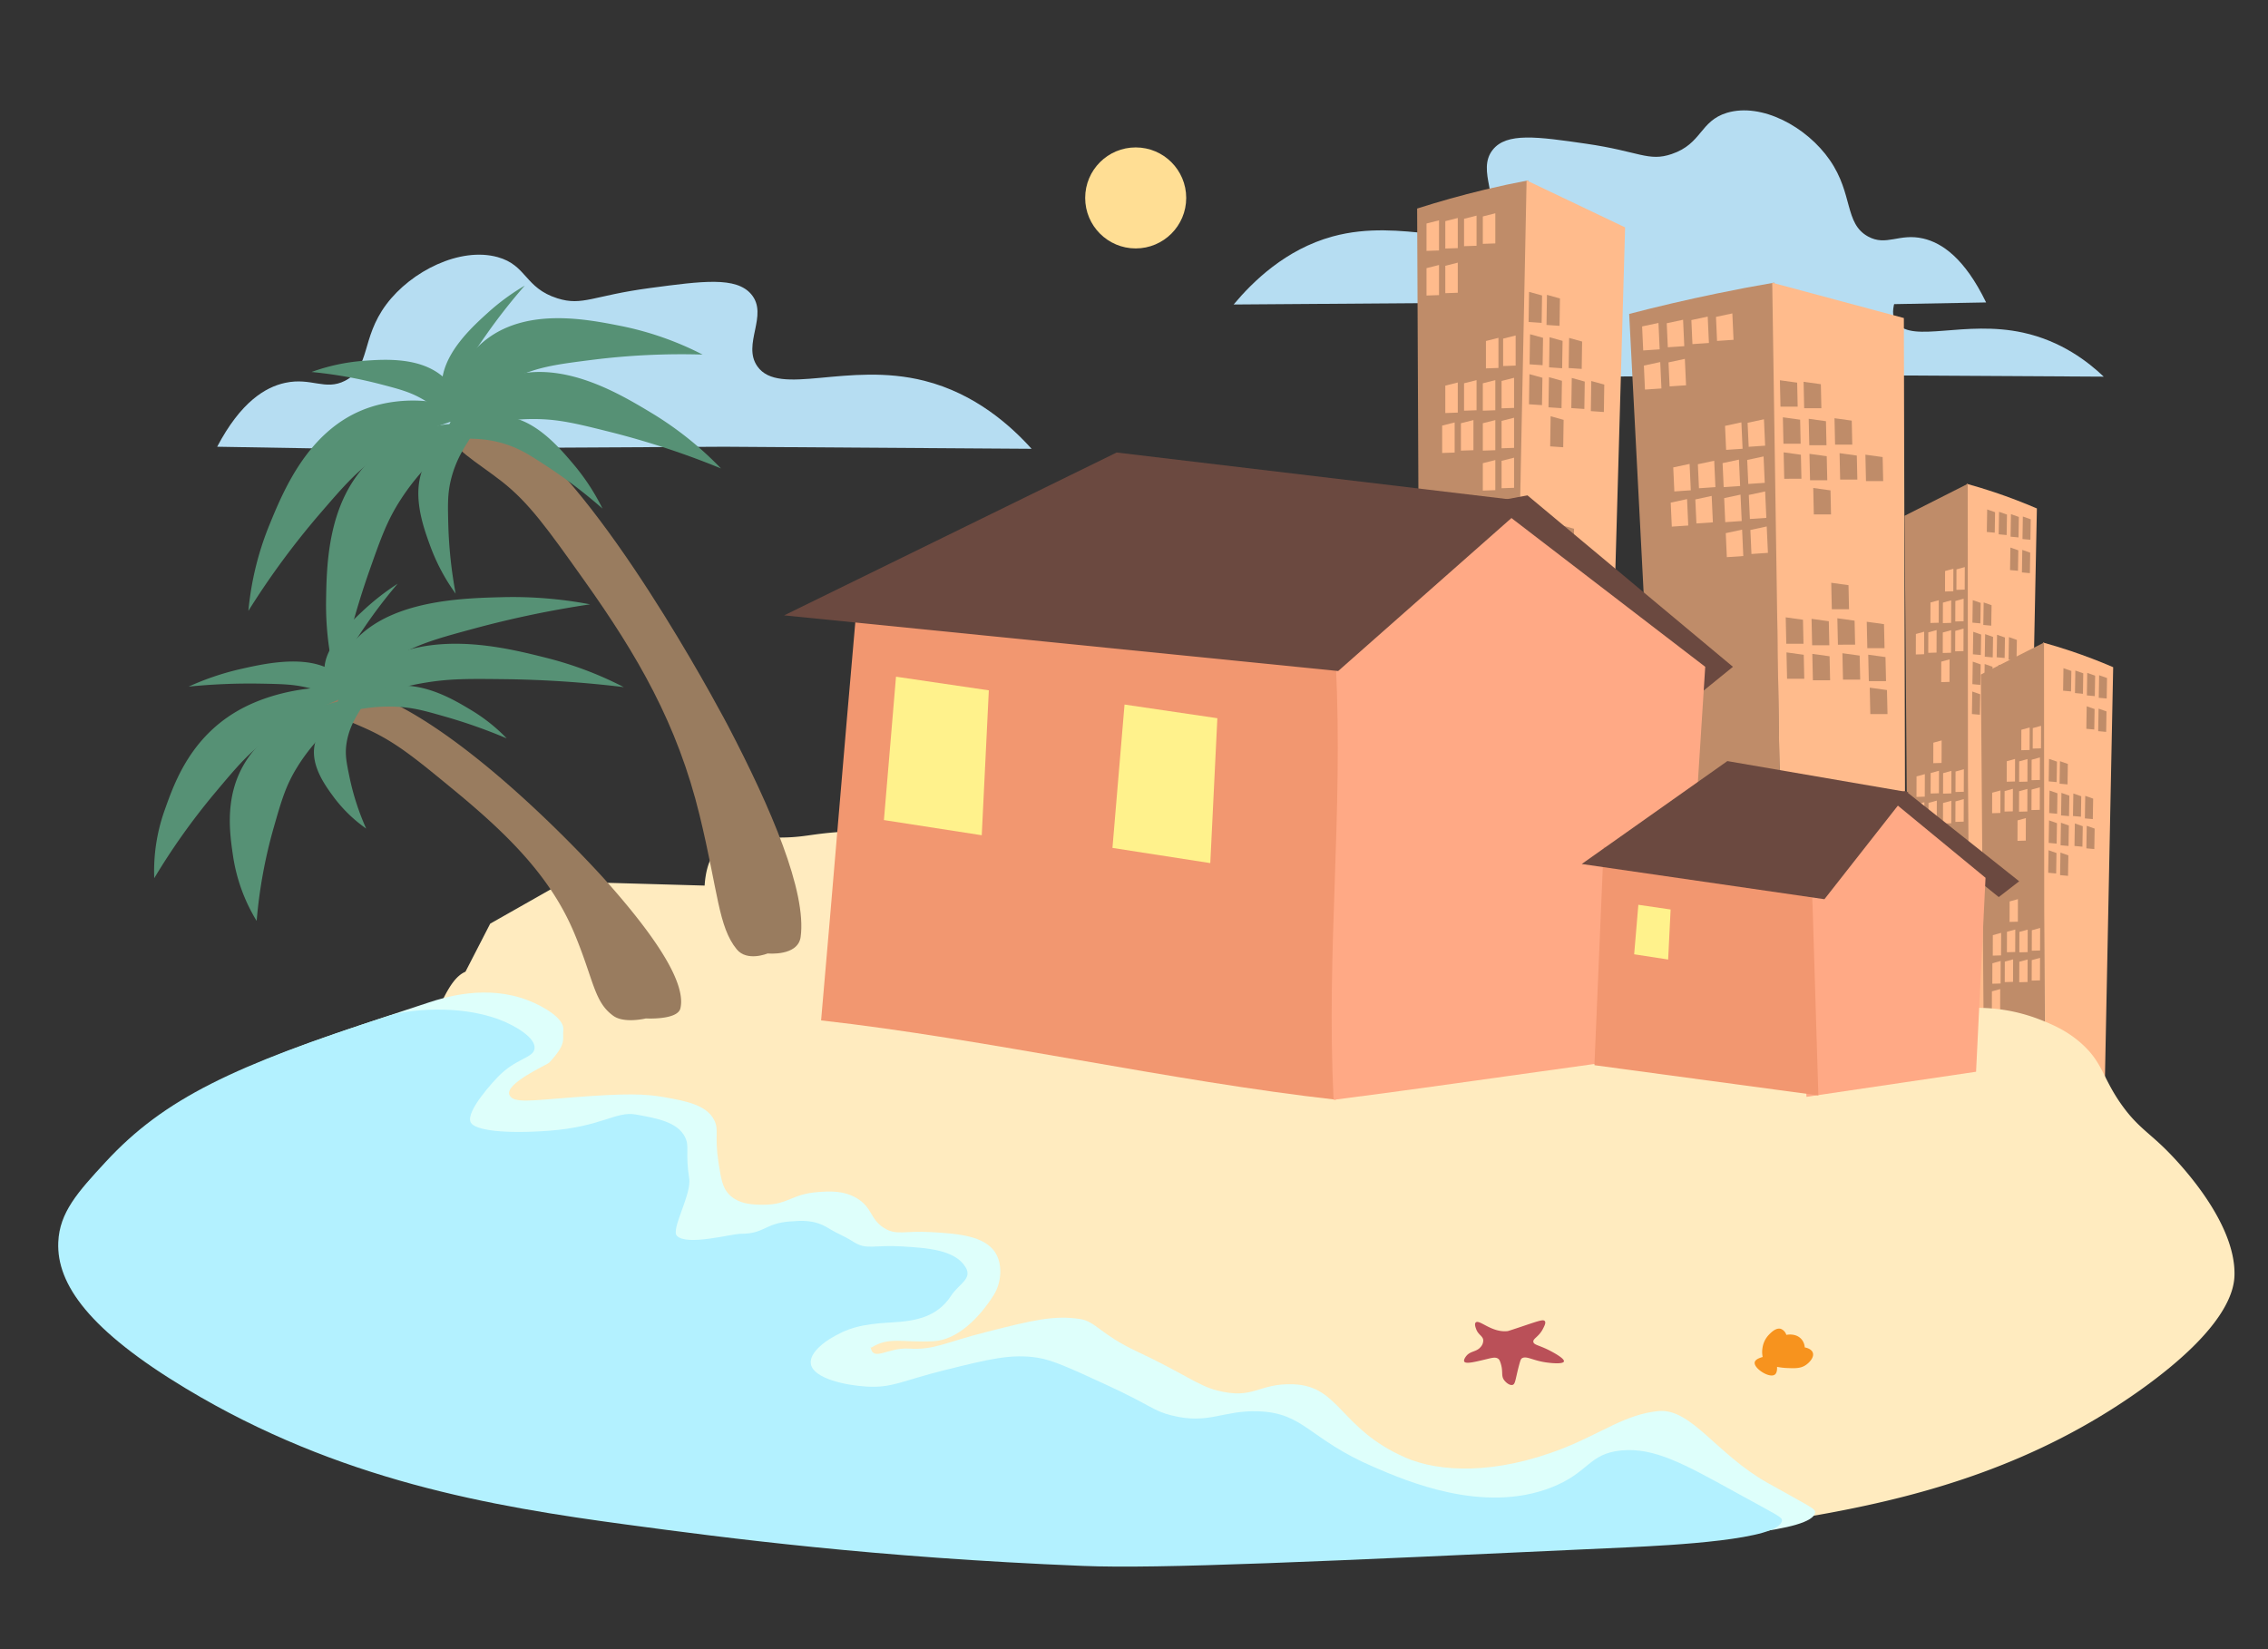 <svg xmlns="http://www.w3.org/2000/svg" viewBox="0 0 1100 800"><rect x="0" y="0" width="1100" height="800" fill="#333333" stroke="none"/><defs><style>.cls-1{fill:none;}.cls-2{fill:#b6ddf2;}.cls-3{fill:#bf8c69;}.cls-4{fill:#ffbb8c;}.cls-5{fill:#ffebbf;}.cls-6{fill:#ba5058;}.cls-7{fill:#f7931e;}.cls-8{fill:#ffde94;}.cls-9{fill:#defffb;}.cls-10{fill:#b3f1ff;}.cls-11{fill:#6b4940;}.cls-12{fill:#f29770;}.cls-13{fill:#ffa985;}.cls-14{fill:#fff28c;}.cls-15{fill:#997c5f;}.cls-16{fill:#569175;}</style></defs><g id="Layer_7" data-name="Layer 7"><line class="cls-1" x1="427.32" y1="527.51" x2="443.32" y2="331.51"/><path class="cls-2" d="M164.33,217.71l187-1,149,1c-10-11.09-27.24-26.75-52-33-37.37-9.44-70.42,8-81-7-7.56-10.72,5.65-24.87-3-35-7.3-8.56-23.49-6.4-49-3-27.87,3.71-32.76,8.87-45,5-15.94-5.05-14.7-16.05-29-20-18.16-5-41.86,6.73-54,23-12.29,16.47-7.57,30.66-20,37-9.67,4.93-16.31-1.73-29,1-9.68,2.08-21.61,9.35-33,31Z"/><path class="cls-2" d="M908.82,147.71l-172.8-1-137.69,1c9.27-11.09,25.18-26.75,48-33,34.54-9.44,65.08,8,74.85-7,7-10.72-5.22-24.87,2.78-35,6.74-8.56,21.71-6.4,45.27-3,25.76,3.71,30.28,8.87,41.59,5,14.73-5,13.58-16,26.79-20,16.79-5,38.69,6.73,49.9,23,11.36,16.47,7,30.66,18.48,37,8.94,4.93,15.08-1.73,26.8,1,8.95,2.08,20,9.35,30.49,31Z"/><path class="cls-2" d="M766.84,182.71l141.08-.65,112.41.65c-7.56-7.19-20.55-17.33-39.23-21.38C952.9,155.22,928,166.5,920,156.8c-5.7-7,4.26-16.11-2.26-22.67-5.51-5.54-17.73-4.15-37-1.95-21,2.41-24.72,5.75-34,3.24-12-3.27-11.09-10.39-21.88-12.95-13.7-3.26-31.58,4.36-40.74,14.89s-5.71,19.86-15.09,24c-7.3,3.2-12.31-1.12-21.88.65-7.3,1.35-16.3,6.06-24.9,20.08Z"/><path class="cls-3" d="M688.84,442q-.76-170.41-1.52-340.84c10.4-3.32,21.27-6.39,32.61-9.12q10.86-2.59,21.24-4.55l-8.34,360.21Z"/><path class="cls-4" d="M788.19,110.3,740.41,87.51q-3.79,188.09-7.58,376.17l45.5-6.84Q783.27,283.58,788.19,110.3Z"/><polygon class="cls-4" points="697.94 121.5 691.87 121.7 691.87 108.42 697.94 106.88 697.94 121.5"/><polygon class="cls-4" points="707.04 120.36 700.98 120.56 700.98 107.28 707.04 105.74 707.04 120.36"/><polygon class="cls-4" points="716.14 119.22 710.08 119.42 710.08 106.14 716.14 104.6 716.14 119.22"/><polygon class="cls-4" points="725.24 118.08 719.18 118.28 719.18 105 725.24 103.46 725.24 118.08"/><polygon class="cls-4" points="697.94 143.16 691.87 143.36 691.87 130.08 697.94 128.54 697.94 143.16"/><polygon class="cls-4" points="707.04 142.01 700.98 142.22 700.98 128.94 707.04 127.4 707.04 142.01"/><polygon class="cls-4" points="725.24 199.01 719.18 199.22 719.18 185.93 725.24 184.4 725.24 199.01"/><polygon class="cls-4" points="734.34 197.87 728.28 198.08 728.28 184.79 734.34 183.26 734.34 197.87"/><polygon class="cls-4" points="707.04 200.15 700.98 200.36 700.98 187.07 707.04 185.54 707.04 200.15"/><polygon class="cls-4" points="716.14 199.01 710.08 199.22 710.08 185.93 716.14 184.4 716.14 199.01"/><polygon class="cls-4" points="705.52 219.53 699.46 219.74 699.46 206.45 705.52 204.92 705.52 219.53"/><polygon class="cls-4" points="714.63 218.39 708.56 218.6 708.56 205.31 714.63 203.78 714.63 218.39"/><polygon class="cls-4" points="725.24 218.39 719.18 218.6 719.18 205.31 725.24 203.78 725.24 218.39"/><polygon class="cls-4" points="734.34 217.25 728.28 217.46 728.28 204.17 734.34 202.64 734.34 217.25"/><polygon class="cls-4" points="725.24 237.77 719.18 237.98 719.18 224.69 725.24 223.16 725.24 237.77"/><polygon class="cls-4" points="734.34 236.63 728.28 236.84 728.28 223.55 734.34 222.02 734.34 236.63"/><polygon class="cls-4" points="726.76 178.49 720.69 178.7 720.69 165.41 726.76 163.88 726.76 178.49"/><polygon class="cls-4" points="735.1 177.35 729.03 177.56 729.03 164.27 735.1 162.74 735.1 177.35"/><polygon class="cls-3" points="751.33 178.2 757.65 178.63 757.86 165.35 751.55 163.59 751.33 178.2"/><polygon class="cls-3" points="741.86 176.73 748.18 177.16 748.39 163.88 742.09 162.13 741.86 176.73"/><polygon class="cls-3" points="760.82 178.53 767.14 178.96 767.34 165.68 761.04 163.92 760.82 178.53"/><polygon class="cls-3" points="771.57 199.43 777.89 199.86 778.09 186.57 771.79 184.82 771.57 199.43"/><polygon class="cls-3" points="751.85 216.53 758.17 216.96 758.37 203.67 752.07 201.92 751.85 216.53"/><polygon class="cls-3" points="762.1 197.96 768.42 198.39 768.62 185.1 762.32 183.35 762.1 197.96"/><polygon class="cls-3" points="751.03 197.58 757.35 198 757.56 184.72 751.26 182.97 751.03 197.58"/><polygon class="cls-3" points="741.57 196.11 747.88 196.53 748.09 183.25 741.79 181.5 741.57 196.11"/><polygon class="cls-3" points="750.07 157.63 756.39 158.06 756.59 144.78 750.29 143.03 750.07 157.63"/><polygon class="cls-3" points="741.39 156.19 747.71 156.62 747.91 143.34 741.61 141.58 741.39 156.19"/><polygon class="cls-3" points="749.05 288.78 755.38 289.2 755.58 275.92 749.28 274.17 749.05 288.78"/><polygon class="cls-3" points="739.59 287.31 745.91 287.73 746.11 274.45 739.81 272.7 739.59 287.31"/><polygon class="cls-3" points="758.54 289.11 764.86 289.53 765.07 276.25 758.77 274.5 758.54 289.11"/><polygon class="cls-3" points="769.29 310 775.61 310.43 775.82 297.15 769.52 295.39 769.29 310"/><polygon class="cls-3" points="769.29 328.24 775.61 328.67 775.82 315.39 769.52 313.63 769.29 328.24"/><polygon class="cls-3" points="769.29 291.76 775.61 292.19 775.82 278.91 769.52 277.16 769.29 291.76"/><polygon class="cls-3" points="759.82 308.54 766.14 308.96 766.35 295.68 760.05 293.93 759.82 308.54"/><polygon class="cls-3" points="748.76 308.15 755.08 308.58 755.28 295.29 748.98 293.54 748.76 308.15"/><polygon class="cls-3" points="739.29 306.68 745.61 307.11 745.81 293.82 739.51 292.07 739.29 306.68"/><polygon class="cls-3" points="756.89 269.35 763.21 269.77 763.42 256.49 757.12 254.74 756.89 269.35"/><path class="cls-3" d="M805.65,450.89q-7.74-149.29-15.49-298.6c13.56-3.53,27.76-6.87,42.6-9.93q14.19-2.94,27.79-5.26l3.27,316.17Z"/><path class="cls-4" d="M923.39,154.28l-63.84-17.14q2.44,165.06,4.9,330.12l59.67-8.71Q923.75,306.42,923.39,154.28Z"/><polygon class="cls-4" points="804.95 169.46 796.97 170 796.44 158.35 804.37 156.65 804.95 169.46"/><polygon class="cls-4" points="816.89 167.92 808.91 168.46 808.38 156.81 816.31 155.11 816.89 167.92"/><polygon class="cls-4" points="828.84 166.38 820.85 166.92 820.33 155.27 828.26 153.57 828.84 166.38"/><polygon class="cls-4" points="840.78 164.84 832.79 165.38 832.27 153.73 840.2 152.03 840.78 164.84"/><polygon class="cls-4" points="805.81 188.44 797.82 188.98 797.3 177.34 805.23 175.63 805.81 188.44"/><polygon class="cls-4" points="817.75 186.9 809.77 187.44 809.24 175.79 817.17 174.09 817.75 186.9"/><polygon class="cls-4" points="843.98 235.76 836 236.31 835.47 224.66 843.4 222.96 843.98 235.76"/><polygon class="cls-4" points="855.92 234.22 847.94 234.76 847.41 223.12 855.35 221.42 855.92 234.22"/><polygon class="cls-4" points="820.05 237.84 812.07 238.39 811.54 226.74 819.47 225.04 820.05 237.84"/><polygon class="cls-4" points="831.99 236.3 824.01 236.85 823.48 225.2 831.41 223.5 831.99 236.3"/><polygon class="cls-4" points="818.82 254.92 810.84 255.46 810.31 243.82 818.24 242.11 818.82 254.92"/><polygon class="cls-4" points="830.76 253.38 822.78 253.92 822.25 242.28 830.18 240.57 830.76 253.38"/><polygon class="cls-4" points="844.75 252.75 836.76 253.29 836.24 241.64 844.17 239.94 844.75 252.75"/><polygon class="cls-4" points="856.69 251.21 848.71 251.75 848.18 240.1 856.11 238.4 856.69 251.21"/><polygon class="cls-4" points="845.51 269.73 837.53 270.27 837.01 258.63 844.94 256.92 845.51 269.73"/><polygon class="cls-4" points="857.46 268.19 849.47 268.73 848.95 257.09 856.88 255.38 857.46 268.19"/><polygon class="cls-4" points="845.17 217.69 837.18 218.23 836.66 206.59 844.59 204.88 845.17 217.69"/><polygon class="cls-4" points="856.11 216.19 848.13 216.74 847.6 205.09 855.53 203.39 856.11 216.19"/><polygon class="cls-3" points="877.52 215.97 885.86 215.97 885.61 204.32 877.24 203.16 877.52 215.97"/><polygon class="cls-3" points="864.99 215.25 873.33 215.25 873.08 203.59 864.71 202.43 864.99 215.25"/><polygon class="cls-3" points="890.03 215.7 898.37 215.7 898.11 204.04 889.75 202.88 890.03 215.7"/><polygon class="cls-3" points="905.02 233.37 913.36 233.37 913.1 221.72 904.74 220.56 905.02 233.37"/><polygon class="cls-3" points="879.72 249.53 888.06 249.53 887.81 237.88 879.44 236.72 879.72 249.53"/><polygon class="cls-3" points="892.49 232.65 900.83 232.65 900.57 220.99 892.21 219.83 892.49 232.65"/><polygon class="cls-3" points="877.89 232.97 886.24 232.97 885.98 221.31 877.61 220.15 877.89 232.97"/><polygon class="cls-3" points="865.37 232.25 873.71 232.24 873.45 220.59 865.08 219.43 865.37 232.25"/><polygon class="cls-3" points="875.04 198.02 883.38 198.02 883.13 186.37 874.76 185.21 875.04 198.02"/><polygon class="cls-3" points="863.55 197.28 871.89 197.28 871.64 185.62 863.27 184.46 863.55 197.28"/><polygon class="cls-3" points="878.9 313.01 887.24 313.01 886.99 301.36 878.62 300.19 878.9 313.01"/><polygon class="cls-3" points="866.37 312.29 874.71 312.28 874.46 300.63 866.09 299.47 866.37 312.29"/><polygon class="cls-3" points="891.41 312.74 899.75 312.73 899.49 301.08 891.13 299.92 891.41 312.74"/><polygon class="cls-3" points="906.4 330.41 914.74 330.41 914.48 318.75 906.11 317.59 906.4 330.41"/><polygon class="cls-3" points="907.12 346.39 915.46 346.39 915.2 334.74 906.84 333.58 907.12 346.39"/><polygon class="cls-3" points="905.67 314.43 914.02 314.42 913.76 302.77 905.39 301.61 905.67 314.43"/><polygon class="cls-3" points="893.87 329.69 902.21 329.68 901.95 318.03 893.59 316.87 893.87 329.69"/><polygon class="cls-3" points="879.27 330.01 887.62 330 887.36 318.35 878.99 317.19 879.27 330.01"/><polygon class="cls-3" points="866.75 329.28 875.09 329.28 874.83 317.63 866.46 316.47 866.75 329.28"/><polygon class="cls-3" points="888.45 295.52 896.79 295.52 896.54 283.86 888.17 282.7 888.45 295.52"/><path class="cls-4" d="M982.8,501.37q2.57-127.36,5.11-254.72c-6.56-2.82-13.43-5.47-20.6-7.87-4.58-1.54-9.06-2.89-13.44-4.1l.93,269.53Z"/><path class="cls-3" d="M923.73,250.21l30.63-15.5.24,281.43-28.82-6.59Q924.76,379.88,923.73,250.21Z"/><polygon class="cls-3" points="980.92 261.49 984.77 261.84 984.93 251.91 981.1 250.56 980.92 261.49"/><polygon class="cls-3" points="975.15 260.34 979 260.69 979.16 250.76 975.33 249.42 975.15 260.34"/><polygon class="cls-3" points="969.38 259.19 973.24 259.55 973.4 249.62 969.56 248.27 969.38 259.19"/><polygon class="cls-3" points="963.62 258.05 967.47 258.4 967.63 248.47 963.8 247.13 963.62 258.05"/><polygon class="cls-3" points="980.65 277.68 984.51 278.03 984.67 268.1 980.83 266.75 980.65 277.68"/><polygon class="cls-3" points="974.89 276.53 978.74 276.88 978.9 266.95 975.07 265.61 974.89 276.53"/><polygon class="cls-3" points="962.63 318.55 966.49 318.9 966.65 308.97 962.81 307.62 962.63 318.55"/><polygon class="cls-3" points="956.87 317.4 960.72 317.75 960.88 307.82 957.05 306.48 956.87 317.4"/><polygon class="cls-3" points="974.18 319.99 978.03 320.34 978.2 310.41 974.36 309.06 974.18 319.99"/><polygon class="cls-3" points="968.41 318.84 972.27 319.19 972.43 309.26 968.59 307.92 968.41 318.84"/><polygon class="cls-3" points="974.91 334.52 978.76 334.87 978.92 324.94 975.09 323.6 974.91 334.52"/><polygon class="cls-3" points="969.14 333.37 972.99 333.73 973.16 323.79 969.32 322.45 969.14 333.37"/><polygon class="cls-3" points="962.4 333.03 966.25 333.38 966.41 323.45 962.58 322.11 962.4 333.03"/><polygon class="cls-3" points="956.63 331.88 960.48 332.24 960.65 322.31 956.81 320.96 956.63 331.88"/><polygon class="cls-3" points="962.16 347.52 966.01 347.87 966.18 337.94 962.34 336.59 962.16 347.52"/><polygon class="cls-3" points="956.4 346.37 960.25 346.72 960.41 336.79 956.58 335.45 956.4 346.37"/><polygon class="cls-3" points="961.92 303.16 965.77 303.51 965.93 293.58 962.1 292.24 961.92 303.16"/><polygon class="cls-3" points="956.64 302.04 960.49 302.39 960.65 292.46 956.81 291.12 956.64 302.04"/><polygon class="cls-4" points="946.32 302.15 942.3 302.26 942.33 292.33 946.35 291.22 946.32 302.15"/><polygon class="cls-4" points="952.35 301.36 948.33 301.47 948.36 291.54 952.38 290.43 952.35 301.36"/><polygon class="cls-4" points="940.29 302.09 936.27 302.2 936.3 292.27 940.32 291.16 940.29 302.09"/><polygon class="cls-4" points="933.21 317.36 929.19 317.48 929.22 307.54 933.24 306.44 933.21 317.36"/><polygon class="cls-4" points="945.52 330.78 941.5 330.89 941.53 320.96 945.56 319.85 945.52 330.78"/><polygon class="cls-4" points="939.24 316.57 935.22 316.68 935.25 306.75 939.27 305.64 939.24 316.57"/><polygon class="cls-4" points="946.27 316.64 942.25 316.75 942.28 306.82 946.31 305.71 946.27 316.64"/><polygon class="cls-4" points="952.3 315.85 948.28 315.96 948.32 306.03 952.34 304.92 952.3 315.85"/><polygon class="cls-4" points="947.37 286.81 943.35 286.93 943.38 277 947.41 275.89 947.37 286.81"/><polygon class="cls-4" points="952.9 286.02 948.88 286.13 948.91 276.2 952.94 275.09 952.9 286.02"/><polygon class="cls-4" points="946.42 384.87 942.4 384.99 942.43 375.05 946.45 373.95 946.42 384.87"/><polygon class="cls-4" points="952.45 384.08 948.43 384.19 948.46 374.26 952.49 373.15 952.45 384.08"/><polygon class="cls-4" points="940.39 384.81 936.37 384.93 936.4 374.99 940.43 373.89 940.39 384.81"/><polygon class="cls-4" points="933.31 400.09 929.29 400.2 929.32 390.27 933.34 389.16 933.31 400.09"/><polygon class="cls-4" points="933.09 413.72 929.07 413.83 929.1 403.9 933.12 402.79 933.09 413.72"/><polygon class="cls-4" points="933.53 386.45 929.51 386.57 929.54 376.63 933.57 375.53 933.53 386.45"/><polygon class="cls-4" points="939.34 399.29 935.32 399.41 935.35 389.47 939.38 388.37 939.34 399.29"/><polygon class="cls-4" points="946.37 399.36 942.35 399.48 942.39 389.54 946.41 388.44 946.37 399.36"/><polygon class="cls-4" points="952.4 398.57 948.38 398.69 948.42 388.75 952.44 387.64 952.4 398.57"/><polygon class="cls-4" points="941.68 370.1 937.66 370.21 937.69 360.28 941.71 359.17 941.68 370.1"/><path class="cls-4" d="M1019.8,578.37q2.57-127.36,5.11-254.72c-6.56-2.82-13.43-5.47-20.6-7.87-4.58-1.54-9.06-2.89-13.44-4.1l.93,269.53Z"/><path class="cls-3" d="M960.73,327.21l30.63-15.5.24,281.43-28.82-6.59Q961.76,456.88,960.73,327.21Z"/><polygon class="cls-3" points="1017.92 338.49 1021.77 338.84 1021.93 328.91 1018.1 327.56 1017.92 338.49"/><polygon class="cls-3" points="1012.15 337.34 1016 337.69 1016.16 327.76 1012.33 326.42 1012.15 337.34"/><polygon class="cls-3" points="1006.38 336.19 1010.24 336.55 1010.4 326.62 1006.56 325.27 1006.38 336.19"/><polygon class="cls-3" points="1000.62 335.05 1004.47 335.4 1004.63 325.47 1000.8 324.13 1000.62 335.05"/><polygon class="cls-3" points="1017.65 354.68 1021.51 355.03 1021.67 345.1 1017.83 343.75 1017.65 354.68"/><polygon class="cls-3" points="1011.89 353.53 1015.74 353.88 1015.9 343.95 1012.07 342.61 1011.89 353.53"/><polygon class="cls-3" points="999.63 395.55 1003.49 395.9 1003.65 385.97 999.81 384.62 999.63 395.55"/><polygon class="cls-3" points="993.87 394.4 997.72 394.75 997.88 384.82 994.05 383.48 993.87 394.4"/><polygon class="cls-3" points="1011.18 396.99 1015.03 397.34 1015.2 387.41 1011.36 386.06 1011.18 396.99"/><polygon class="cls-3" points="1005.41 395.84 1009.27 396.19 1009.43 386.26 1005.59 384.92 1005.41 395.84"/><polygon class="cls-3" points="1011.91 411.52 1015.76 411.87 1015.92 401.94 1012.09 400.6 1011.91 411.52"/><polygon class="cls-3" points="1006.14 410.37 1009.99 410.73 1010.16 400.79 1006.32 399.45 1006.14 410.37"/><polygon class="cls-3" points="999.4 410.03 1003.25 410.38 1003.41 400.45 999.58 399.11 999.4 410.03"/><polygon class="cls-3" points="993.63 408.88 997.48 409.24 997.65 399.31 993.81 397.96 993.63 408.88"/><polygon class="cls-3" points="999.16 424.52 1003.01 424.87 1003.18 414.94 999.34 413.59 999.16 424.52"/><polygon class="cls-3" points="993.4 423.37 997.25 423.72 997.41 413.79 993.58 412.45 993.4 423.37"/><polygon class="cls-3" points="998.92 380.16 1002.77 380.51 1002.93 370.58 999.1 369.24 998.92 380.16"/><polygon class="cls-3" points="993.64 379.04 997.49 379.39 997.65 369.46 993.81 368.12 993.64 379.04"/><polygon class="cls-4" points="983.32 379.15 979.3 379.26 979.33 369.33 983.35 368.22 983.32 379.15"/><polygon class="cls-4" points="989.35 378.36 985.33 378.47 985.36 368.54 989.38 367.43 989.35 378.36"/><polygon class="cls-4" points="977.29 379.09 973.27 379.2 973.3 369.27 977.32 368.16 977.29 379.09"/><polygon class="cls-4" points="970.21 394.36 966.19 394.48 966.22 384.54 970.24 383.44 970.21 394.36"/><polygon class="cls-4" points="982.52 407.78 978.5 407.89 978.53 397.96 982.56 396.85 982.52 407.78"/><polygon class="cls-4" points="976.24 393.57 972.22 393.68 972.25 383.75 976.27 382.64 976.24 393.57"/><polygon class="cls-4" points="983.27 393.64 979.25 393.75 979.28 383.82 983.31 382.71 983.27 393.64"/><polygon class="cls-4" points="989.3 392.85 985.28 392.96 985.32 383.03 989.34 381.92 989.3 392.85"/><polygon class="cls-4" points="984.37 363.81 980.35 363.93 980.38 354 984.41 352.89 984.37 363.81"/><polygon class="cls-4" points="989.9 363.02 985.88 363.13 985.91 353.2 989.94 352.09 989.9 363.02"/><polygon class="cls-4" points="983.42 461.87 979.4 461.99 979.43 452.05 983.45 450.95 983.42 461.87"/><polygon class="cls-4" points="989.45 461.08 985.43 461.19 985.46 451.26 989.49 450.15 989.45 461.08"/><polygon class="cls-4" points="977.39 461.81 973.37 461.93 973.4 451.99 977.43 450.89 977.39 461.81"/><polygon class="cls-4" points="970.31 477.09 966.29 477.2 966.32 467.27 970.34 466.16 970.31 477.09"/><polygon class="cls-4" points="970.09 490.72 966.07 490.83 966.1 480.9 970.12 479.79 970.09 490.72"/><polygon class="cls-4" points="970.53 463.45 966.51 463.57 966.54 453.63 970.57 452.53 970.53 463.45"/><polygon class="cls-4" points="976.34 476.29 972.32 476.41 972.35 466.47 976.38 465.37 976.34 476.29"/><polygon class="cls-4" points="983.37 476.36 979.35 476.48 979.39 466.54 983.41 465.44 983.37 476.36"/><polygon class="cls-4" points="989.4 475.57 985.38 475.69 985.42 465.75 989.44 464.64 989.4 475.57"/><polygon class="cls-4" points="978.68 447.1 974.66 447.21 974.69 437.28 978.71 436.17 978.68 447.1"/><path class="cls-5" d="M140.75,514.14c5.47-8.82,18.49,1.73,66.57-18.63,5.82-2.47,9.1-20.19,18.43-24.13l12-23.32,36-20.41,68,1.94c.41-6.5,2.13-15.54,9-20.4,6-4.27,12.86-3.11,24-2.92,16.1.28,16.95-1.87,36-2.91,32.2-1.76,66.52,2.38,71,2.91,99,11.66,250.26-22,417,36a578.14,578.14,0,0,1,55,22.35q2,12.15,4,24.29a83.28,83.28,0,0,1,32,5.83c5.21,2.08,12.71,5.07,20,11.67,10.11,9.13,9.94,16.25,19,29.15,7.33,10.42,12.79,13.37,21,21.38,3.94,3.84,34.33,34,34,61.22-.07,6.17-1.88,25-46,56.37-50,35.53-103.06,50.53-150,59.28-67,12.48-119.67,11.87-132,11.66-212.93-3.61-319.39-5.41-431-46.65,0,0-159.68-59-185-142.85C137.14,547.28,131.59,528.9,140.75,514.14Z"/><path class="cls-6" d="M719.38,650c-.27-2-2.36-2.46-3.37-5.12-.32-.83-1.08-2.81-.15-3.45,1.89-1.3,7.65,5.06,15.24,4.29.36,0,2.35-.7,6.3-2,8.55-2.87,10.83-3.72,11.71-3s0,2.38-.73,3.82c-2,4-5,4.76-4.69,6.43.29,1.51,2.9,1.57,7.92,4.17,1.07.55,7.54,3.9,6.88,5.36s-7.45.55-8.06.47c-6.93-.87-9.94-3.37-12.16-2.14-.56.31-.8.71-1.61,3.81-1.72,6.58-1.69,8.82-3.07,9.17s-3.19-1.1-4.11-2.38c-1.59-2.22-.24-4.08-1.75-8.46-.41-1.18-.73-1.68-1.32-2-1.38-.8-3.22-.17-6.45.59-4.81,1.15-8.74,2.08-9.67,1.08-.75-.82.72-2.67.88-2.86,2-2.49,4.83-1.89,6.89-4.29A4.69,4.69,0,0,0,719.38,650Z"/><path class="cls-7" d="M854.91,658.27c-3,.82-3.72,1.83-3.86,2.56-.56,2.88,6.93,7.78,9.64,6.06,1.08-.68,1.27-2.35,1.2-3.84a32,32,0,0,0,5,.58c3.57.14,6.25.24,8.67-1.28,1.94-1.22,4.56-4,3.62-6.3-.76-1.85-3.41-2.36-3.86-2.44a6.69,6.69,0,0,0-1.81-4.2c-2.72-2.82-6.92-1.91-7.11-1.86a4.65,4.65,0,0,0-2.65-2.92c-2.34-.7-4.69,1.69-5.78,2.8a11.62,11.62,0,0,0-3.14,6.41A12.1,12.1,0,0,0,854.91,658.27Z"/><circle class="cls-8" cx="550.82" cy="96.01" r="24.5"/><path class="cls-9" d="M41.4,595.64c.58-14.79,9.49-24.89,23.08-39.86C93,524.38,131.71,511.26,208,486.28c7.73-2.53,28-8.86,48.17-1,7.89,3.06,17.65,9,17.06,14.31-.55,4.83,1.93,6.41-6.9,15.94-.8.86-22,10.27-19.2,15.74,2,3.93,9.56,2.68,31.11,1,25.45-1.95,34.63-1.7,44.16,0,10.6,1.9,20.46,3.81,24.08,11.25,2.31,4.74,0,7.4,2,20.44,1.25,8,1.94,12.09,5,15.33,4.9,5.16,12.46,5.13,17.06,5.11,11.68,0,13.51-5.21,26.09-6.13,5.47-.4,12.52-.92,19.07,3.07,7.43,4.51,6.25,10,13,14.3,6.09,3.87,9.8,1.24,23.09,2.05,12.2.75,25.89,1.58,31.11,10.22,3.57,5.91,2.68,14.64-1,20.44-6.81,10.71-17.36,21.62-29.12,22.27-14.89.81-21.42-2.37-30.11,3.06-.79.5-1.34-6.07-.4-.17,1.15,7.22,8.28.08,18.47.68,12.7.75,17-2.85,38.13-8.18,21.57-5.44,32.36-8.17,45.16-6.13,7.24,1.15,10,7.54,27.24,15.63,22.64,10.61,29.79,16.65,39,19,18.19,4.62,19.73-3.61,37-3,22.54.78,22.49,21.57,54.34,35.54,16.17,7.09,43.52,8.55,76.66-4.54,18.52-7.32,30.07-16.42,46-18s28.23,20.91,53,34.81c21,11.77,23.23,12.53,23.08,14.31-.8,9.58-54.5,12.3-75.27,13.28-151.82,7.16-227.73,10.74-264.93,9.2-101.5-4.18-173.61-13.85-221.79-20.44-66.2-9.06-140.37-21.87-214.75-67.46C56.62,639.41,40.57,616.53,41.4,595.64Z"/><path class="cls-10" d="M28.26,602.62c.58-14.48,9.46-24.36,23-39,28.41-30.72,62.05-46.68,138.06-71.11,7.71-2.48,32.81-5.56,52.94,2.11,7.86,3,17.59,8.82,17,14-.54,4.73-9.2,4.69-18,14-.8.85-15.78,16.53-12.94,21.89,2,3.84,16.53,5.61,38,4,25.36-1.91,32.44-9.56,41.94-7.89,10.56,1.86,20.39,3.72,24,11,2.3,4.64,0,7.24,2,20,1.24,7.84-9,24.71-5.94,27.89,4.88,5,26.42-1,31-1,11.64,0,11.47-5.11,24-6,5.46-.4,11.48-.9,18,3,7.41,4.42,6.17,2.89,12.94,7.11,6.06,3.78,9.76,1.21,23,2,12.16.73,25.8,1.55,31,10,3.56,5.78-3.26,8.21-6.94,13.89-6.79,10.47-17.27,12.36-29,13-14.83.8-21.4,2.79-30.06,8.11-.79.48-9.94,6.23-9,12,1.15,7.07,16.85,10.41,27,11,12.66.74,17-2.78,38-8,21.5-5.33,32.25-8,45-6,7.21,1.13,15.81,5.09,33,13,22.56,10.39,22.81,12.71,32,15,18.12,4.53,24.78-2.59,42-2,22.46.77,24.26,13.34,56,27,16.11,6.94,53,22.81,86,10,18.45-7.15,18.12-16.44,34-18s30.35,6.4,55,20c20.88,11.52,23.15,12.27,23,14-.79,9.38-54.31,12-75,13-151.28,7-226.93,10.5-264,9-101.14-4.09-173-13.55-221-20-66-8.86-139.88-21.39-214-66C43.43,645.44,27.43,623.06,28.26,602.62Z"/><path class="cls-11" d="M924.26,383.75l55.06,43.75-9.9,7.66-60.63-48.67Z"/><path class="cls-11" d="M740.84,240.3l99.65,83.16L822.58,338,712.85,245.49Z"/><path class="cls-12" d="M654.63,317.22c-76.51-4.16-163.09-13.51-239.6-17.67-6,67.92-10.82,127.52-16.79,195.44,80.24,9,169.43,29.45,249.67,38.46C650.15,460.68,652.39,390,654.63,317.22Z"/><path class="cls-13" d="M726.84,246.53l100.21,76.93q-6,93.56-11.93,187.12c-59.64,7.62-108.68,15.3-168.33,22.93-3.57-73.81,4.7-137.23,1.12-211C681.72,300.65,693,268.36,726.84,246.53Z"/><path class="cls-13" d="M916.51,387.53,963,425.81l-4.59,94.09-82.26,12.17c-2-37.08,4.26-71.62,2.25-108.7C893.87,412.27,901.06,398.63,916.51,387.53Z"/><path class="cls-12" d="M773.31,516.72l108.61,14.65-3.36-110.44L777.79,410.78Q775.56,463.76,773.31,516.72Z"/><path class="cls-11" d="M380.32,298.51l268.71,27L742,243.41l-200.41-23.9Z"/><path class="cls-11" d="M767.15,419.12,884.87,436.2l40.71-51.89-87.8-15.11Z"/><polygon class="cls-14" points="476.16 405.17 428.71 397.81 434.57 328.26 479.59 334.88 476.16 405.17"/><polygon class="cls-14" points="587 418.68 539.55 411.32 545.41 341.77 590.43 348.4 587 418.68"/><polygon class="cls-14" points="809.07 465.46 792.58 462.92 794.62 438.91 810.26 441.19 809.07 465.46"/><path class="cls-15" d="M388.32,454.51c3-22-14.44-62.57-35-102,0,0-51.55-98.91-96-138-4.32-3.81-12.49-10-23-10-5.38,0-13.79,1.67-15,6-1.69,6.1,12,13.62,24,23,13.22,10.33,22.15,22.89,40,48,25.93,36.45,45.23,69.72,56,114,9,37,9,54,18,65,5.05,6.16,15,2,15,2S387,464,388.32,454.51Z"/><path class="cls-16" d="M224.14,200.92c-.51-4.58-26-11.25-48.67-1.88C149,210,137.39,238.22,130.71,254.52a145.92,145.92,0,0,0-10.24,41.81,386.24,386.24,0,0,1,34.74-47.2c11.42-13.25,17.33-20,27.27-27.14C205.34,205.61,224.59,205,224.14,200.92Z"/><path class="cls-16" d="M225.61,207.28c-2.14-4.08-28.29-1-46,16-20.69,19.85-21.18,50.36-21.46,68a146.08,146.08,0,0,0,5.71,42.66A386.6,386.6,0,0,1,179,277.3c5.81-16.5,8.84-25,15.5-35.21C209.81,218.49,227.5,210.88,225.61,207.28Z"/><path class="cls-16" d="M228.64,209.66c-2.06-2-16,3.2-22.32,15-7.35,13.74-1.13,30.7,2.46,40.49A95.18,95.18,0,0,0,221,288a214.4,214.4,0,0,1-3.57-33.36c-.26-9.91-.36-15,1.18-21.55C222.2,218,230.47,211.4,228.64,209.66Z"/><path class="cls-16" d="M224.24,209.48c2.47-1.44,1.38-16.29-8.18-25.6-11.16-10.87-29.18-9.6-39.58-8.87a95.14,95.14,0,0,0-25.38,5.44,214.46,214.46,0,0,1,33,5.82c9.6,2.5,14.51,3.81,20.39,7.11C218.05,201,222.06,210.75,224.24,209.48Z"/><path class="cls-16" d="M217.77,203.59c-3.63-2.79,1.27-26.31,18.51-39.25,20.14-15.12,48.65-9.44,65.1-6.17A151.86,151.86,0,0,1,340.76,172a345.87,345.87,0,0,0-54,2.62c-15.85,2-24,3.16-34.07,7.25C229.47,191.26,221,206.06,217.77,203.59Z"/><path class="cls-16" d="M217.73,209.53c-2.54-3.81,10.83-22.77,32.43-27.8,25.22-5.88,51.07,9.7,66,18.69a164.72,164.72,0,0,1,33.51,26.81,398.85,398.85,0,0,0-53.83-17.71c-16.27-4.07-24.64-6.11-36-6.24C233.68,203,220,212.9,217.73,209.53Z"/><path class="cls-16" d="M223.26,211.7c-.81-2.65,9.31-10.93,21.79-9.72,14.58,1.41,26.27,15.17,33,23.11a106.36,106.36,0,0,1,14.16,21.61,242,242,0,0,0-26.56-20.26c-8.22-5.39-12.46-8.13-18.61-10.35C232.91,211,224,214.05,223.26,211.7Z"/><path class="cls-16" d="M219.15,199.34c-2.07.81-6.76-7.5-4.13-18.28,3.07-12.58,14.83-23.24,21.62-29.39a108,108,0,0,1,17.88-13.12,280.8,280.8,0,0,0-18.61,23.71c-5.12,7.3-7.73,11.06-10.22,16.44C220,191.09,221,198.62,219.15,199.34Z"/><path class="cls-15" d="M330,489.14c3.14-13.49-15.13-38.35-36.67-62.51,0,0-54-60.61-100.59-84.57a52.26,52.26,0,0,0-24.09-6.13c-5.64,0-14.46,1-15.72,3.67-1.78,3.74,12.58,8.35,25.15,14.1,13.84,6.33,23.2,14,41.91,29.41,27.16,22.35,47.39,42.73,58.67,69.87,9.43,22.67,9.43,33.09,18.86,39.83,5.29,3.78,15.72,1.23,15.72,1.23S328.62,494.93,330,489.14Z"/><path class="cls-16" d="M169.55,335.62c-1.12-3.36-28.29-3.9-50.51,7.18C93.09,355.75,84.78,379.13,80,392.62A88,88,0,0,0,74.81,426a324.06,324.06,0,0,1,29.78-41.78c10.08-12,15.31-18.19,24.65-25.32C150.74,342.49,170.53,338.6,169.55,335.62Z"/><path class="cls-16" d="M171.89,340.17c-2.74-2.7-29.35,4.24-45.45,20.21-18.8,18.65-15.35,41.78-13.37,55.14a84.32,84.32,0,0,0,11.41,31.22,236.86,236.86,0,0,1,8.32-45.44c3.86-13.49,5.91-20.42,11.45-29.34C157,351.43,174.31,342.55,171.89,340.17Z"/><path class="cls-16" d="M175.33,341.43c-2.39-1.13-16.15,5.25-21.13,15.25-5.81,11.67,2.8,23.39,7.78,30.15a69.6,69.6,0,0,0,15.62,15.11,121.94,121.94,0,0,1-8-24.57c-1.55-7.44-2.32-11.26-1.57-16.49C169.74,348.85,177.44,342.42,175.33,341.43Z"/><path class="cls-16" d="M170.76,342.07c2.36-1.52-.69-12.55-11.76-17.89-12.93-6.24-31.38-2.1-42,.29a131.06,131.06,0,0,0-25.51,8.6,297.44,297.44,0,0,1,34.88-1.44c10.23.19,15.47.31,22,1.77C163.26,336.75,168.67,343.42,170.76,342.07Z"/><path class="cls-16" d="M163.32,338.77c-4.12-1.47-2.1-20.1,14-32.92,18.84-15,49-15.73,66.43-16.17a201.12,201.12,0,0,1,42.45,3.48,493.19,493.19,0,0,0-55.43,11.53c-16.11,4.35-24.36,6.62-34.25,11.49C173.8,327.39,167,340.06,163.32,338.77Z"/><path class="cls-16" d="M164,343.26c-3.12-2.43,8.24-19.11,29.9-26.73,25.29-8.9,54-1.7,70.57,2.46a174.19,174.19,0,0,1,38.07,14.33,532,532,0,0,0-57.89-3.86c-17.32-.2-26.23-.27-38,1.64C179.66,335.5,166.8,345.41,164,343.26Z"/><path class="cls-16" d="M170,343.93c-1.17-1.87,8.2-9.91,21.25-11.2,15.24-1.51,29.09,6.82,37.09,11.63a83.94,83.94,0,0,1,17.42,13.82,259.53,259.53,0,0,0-30.06-10.61c-9.18-2.62-13.91-3.94-20.55-4.53C179.9,341.68,171.07,345.57,170,343.93Z"/><path class="cls-16" d="M164.18,335.31c-2,1-7.94-4.47-6.62-13.07,1.55-10.05,12.32-20.18,18.53-26a118.26,118.26,0,0,1,16.77-13.08,244.18,244.18,0,0,0-16.16,21.21c-4.34,6.41-6.54,9.71-8.42,14.22C164,328.94,166,334.45,164.18,335.31Z"/></g></svg>
